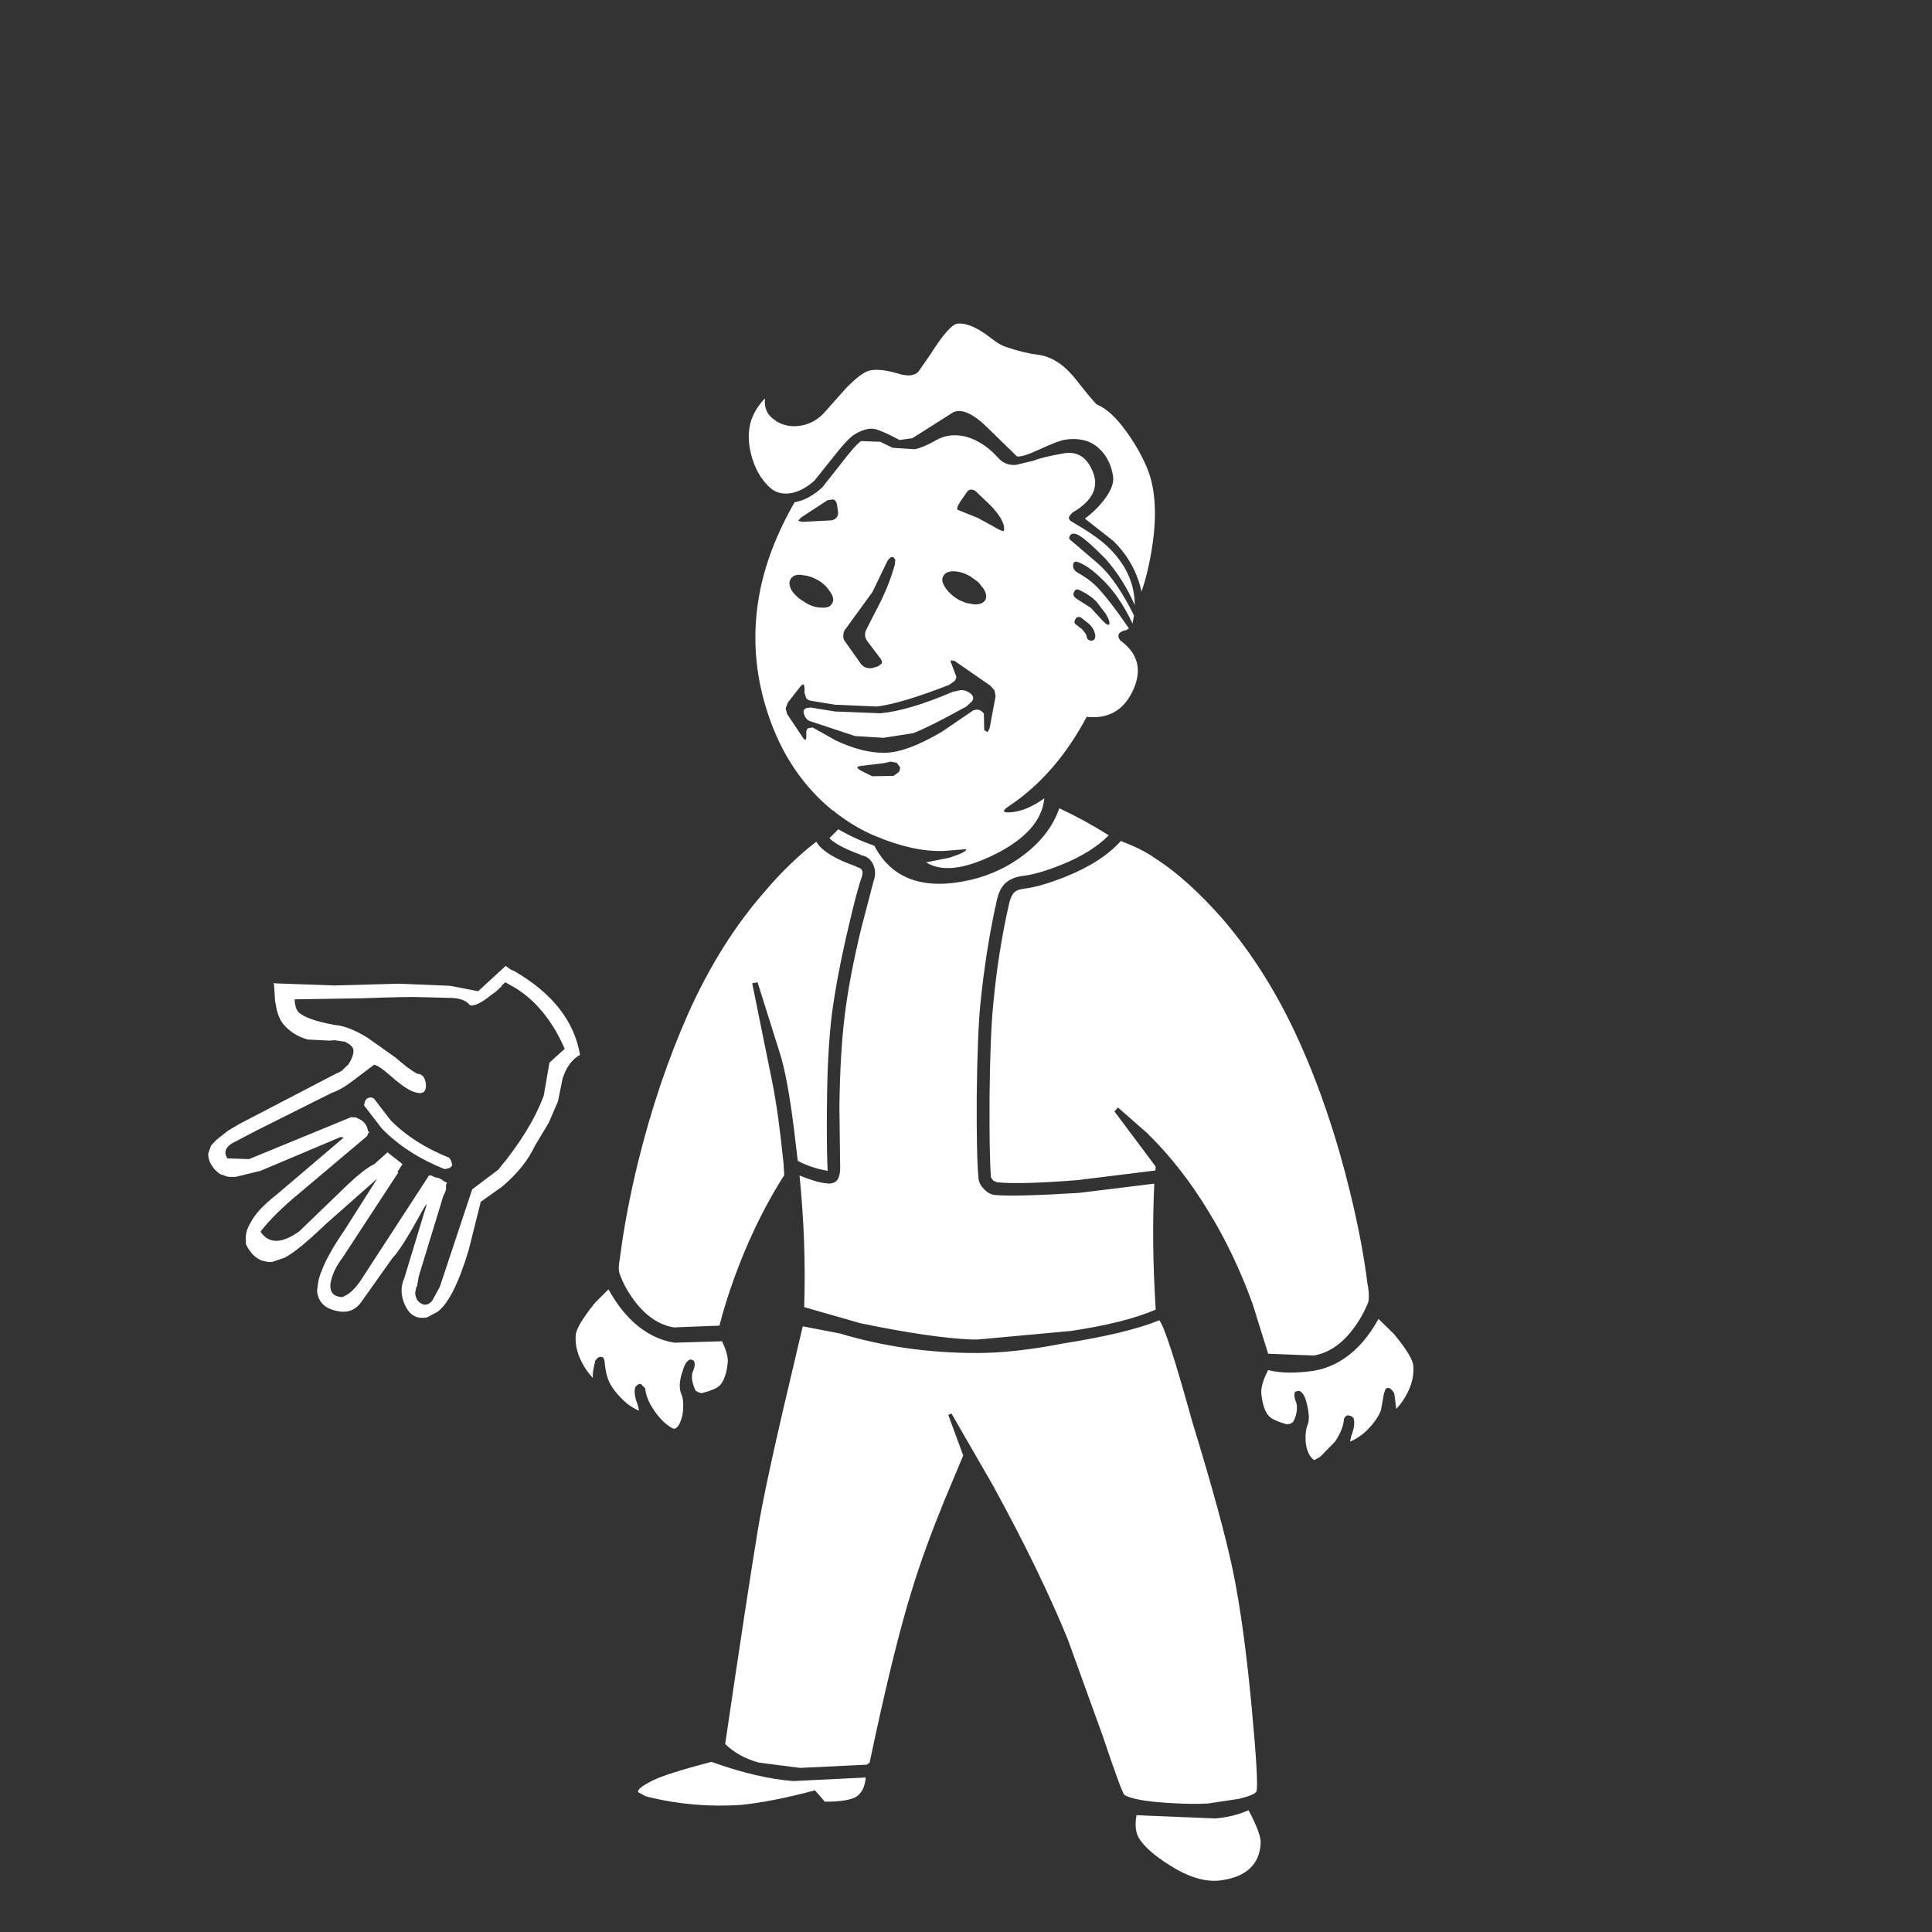 <?xml version="1.0" encoding="utf-8"?><svg id="Perception" image-rendering="auto" baseProfile="basic" version="1.1" x="0px" y="0px" width="240" height="240" xmlns="http://www.w3.org/2000/svg" xmlns:xlink="http://www.w3.org/1999/xlink"><rect width="100%" height="100%" fill="#333333" stroke="none"/><g id="Scene-1f1r1" overflow="visible"><g id="Symbol-2"><path fill="#FFF" stroke="none" d="M155.103,224.873 Q153.07,225.757 150.904,225.89 L141.18,225.492 Q140.87,227.216 141.445,228.277 142.417,229.912 145.335,231.724 148.871,233.979 151.699,233.581 156.385,232.918 156.606,228.984 156.694,227.879 155.103,224.873 M88.361,218.862 Q82.659,220.365 81.024,221.205 79.167,222.133 79.256,222.619 L80.14,223.105 80.582,223.238 Q86.195,224.608 92.074,224.21 95.919,223.813 101.09,222.442 L101.223,222.398 101.311,222.487 102.461,223.813 Q105.466,223.813 106.439,223.15 107.411,222.442 107.544,220.807 L98.571,221.249 Q94.195,220.94 88.361,218.862 M73.996,161.756 L73.731,162.065 Q71.565,164.806 71.521,165.866 71.388,167.458 72.228,169.137 72.802,170.286 73.642,171.17 73.598,170.463 73.863,169.402 L73.907,169.226 73.907,169.093 Q74.305,168.474 74.703,168.563 75.012,168.563 75.101,169.093 L75.101,169.137 Q75.233,170.552 75.543,171.347 75.985,172.496 77.178,173.69 78.195,174.751 79.388,175.237 L79.211,174.485 Q78.637,173.027 78.946,172.275 L79.167,172.054 Q79.388,171.878 79.609,171.922 L80.14,172.452 Q80.272,173.778 81.245,175.193 82.04,176.386 83.013,177.093 83.543,177.491 83.808,177.491 84.294,177.27 84.56,176.519 84.869,175.767 84.869,174.795 84.913,173.778 84.648,173.204 84.162,172.099 84.825,170.242 85.178,169.005 85.797,168.872 L86.151,169.005 Q86.504,169.447 86.018,170.507 85.797,171.48 86.416,172.762 L86.814,172.983 87.212,173.071 87.3,173.027 Q88.847,172.629 89.377,172.143 90.173,171.347 90.394,169.358 90.527,168.342 89.687,166.618 L83.764,166.795 Q81.024,166.353 78.725,164.275 76.913,162.596 75.587,160.165 L73.996,161.756 M144.009,164.01 Q140.031,165.645 131.854,166.927 125.975,168.076 121.29,168.076 112.406,168.076 104.317,165.645 L99.72,164.761 97.245,175.281 Q94.947,185.182 94.151,190 92.869,197.735 90.085,216.652 91.72,218.243 94.239,218.951 L99.367,219.614 107.676,219.216 108.03,218.951 Q111.035,204.63 113.378,197.204 114.837,192.475 117.268,186.508 L119.654,180.806 117.798,175.767 118.196,175.59 123.367,184.563 Q129.157,195.127 132.649,203.657 L136.981,215.636 Q139.323,222.619 139.677,222.973 140.87,223.68 144.804,223.945 147.987,224.166 150.064,224.034 L153.909,223.459 Q155.898,222.973 156.075,222.531 156.385,221.735 155.501,212.232 154.528,201.757 153.158,195.127 151.832,188.762 148.119,176.651 144.893,165 144.009,164.01 M106.439,107.699 L106.306,107.611 Q102.903,106.417 101.709,105.003 L101.4,104.561 Q98.129,107.08 95.079,110.661 89.466,117.025 85.488,125.91 81.687,134.484 79.211,144.562 77.753,150.617 77.046,155.966 L77.001,156.363 Q76.736,157.689 77.001,158.308 77.62,160.032 78.902,161.712 81.024,164.452 83.72,164.894 L89.377,164.673 Q90.04,161.977 91.278,158.573 93.576,152.297 96.759,147.037 L97.422,145.976 97.333,144.518 Q96.715,138.33 95.919,134.352 L93.444,122.153 94.107,122.02 97.024,131.302 Q98.041,134.882 98.88,142.352 L99.101,144.208 Q100.781,145.092 102.814,145.446 L102.77,144.341 Q102.682,141.601 102.726,137.446 102.77,130.551 103.345,125.954 103.963,121.269 105.378,115.257 106.483,110.484 107.057,108.937 107.323,108.053 106.792,107.832 L106.439,107.699 M104.14,103.014 L103.035,104.119 Q103.963,105.091 106.836,106.152 L106.881,106.196 107.455,106.373 Q108.251,106.727 108.56,107.611 108.87,108.495 108.516,109.467 L106.969,115.39 Q105.51,121.445 104.936,126.131 104.361,130.772 104.273,137.49 L104.361,144.385 Q104.45,146.197 103.919,146.684 103.477,147.126 102.593,146.993 101.356,146.86 99.322,146.021 100.162,154.419 99.897,162.375 L106.836,164.364 Q115.544,166.176 120.671,166.397 L121.467,166.397 133.047,165.336 Q139.81,164.319 143.567,162.684 143.036,154.286 143.39,147.037 L134.019,148.186 Q126.108,148.673 123.677,148.452 122.925,148.407 122.262,147.744 121.643,147.126 121.555,146.418 121.29,143.59 121.334,136.12 121.422,128.517 121.776,124.805 122.483,117.821 123.809,111.942 124.119,110.44 124.87,109.732 125.666,108.981 127.08,108.804 128.804,108.627 131.721,107.478 135.611,105.931 137.732,103.765 134.727,101.865 131.588,100.406 130.483,103.633 127.301,106.108 124.34,108.406 120.627,109.29 111.875,111.324 108.604,105.047 106.35,104.296 104.14,103.014 M135.787,58.681 Q134.727,55.941 132.251,56.295 129.467,56.781 128.406,57.223 L126.196,57.753 Q124.87,57.842 124.03,56.913 122.218,54.88 120.052,54.261 117.975,53.731 116.339,54.659 114.704,55.587 113.643,55.808 L110.903,55.632 109.356,54.88 106.969,54.792 Q106.306,55.19 104.317,57.797 L102.151,60.538 Q100.472,62.085 98.704,62.394 95.344,68.273 94.328,73.842 92.958,81.312 95.389,88.649 97.864,96.163 103.477,100.716 L103.521,100.671 103.787,100.937 Q106.262,102.837 108.737,103.854 113.466,105.843 117.223,105.71 L120.008,105.489 Q120.141,105.843 117.931,106.55 L115.058,107.125 Q117.886,108.937 123.544,106.152 129.334,103.279 129.732,99.169 127.566,100.716 125.71,100.892 123.898,101.069 125.4,100.097 131.191,96.207 134.992,89.047 139.014,89.489 140.738,85.776 142.506,81.975 139.147,79.544 138.66,78.837 139.279,78.483 139.589,78.306 139.986,78.262 L140.075,78.129 140.252,78.085 Q137.688,74.328 136.097,72.737 135.169,71.853 133.887,71.146 133.224,70.748 133.312,70.173 133.356,69.643 133.887,69.82 135.124,70.218 136.848,71.897 139.014,73.93 140.694,77.466 L140.87,76.45 Q138.705,72.118 136.583,70.173 L133.135,67.212 Q132.649,66.947 132.914,66.549 133.135,66.151 133.754,66.372 134.638,66.682 137.334,69.422 139.589,71.986 140.959,75.168 140.959,71.013 137.423,67.742 136.008,66.461 133.18,64.825 132.605,64.516 132.87,64.074 L133.224,63.676 Q136.892,61.554 135.787,58.681 M133.798,74.417 Q133.18,74.019 133.401,73.577 133.622,73.091 134.019,73.267 135.39,73.886 136.229,74.77 L137.379,76.273 Q137.865,77.113 137.821,77.466 137.732,77.908 136.937,77.069 L135.522,75.522 133.798,74.417 M133.754,77.643 Q133.312,77.422 133.577,76.936 133.798,76.494 134.285,76.715 L135.345,77.555 Q135.92,78.129 136.053,78.881 136.097,79.544 135.611,79.588 135.08,79.588 134.992,79.102 134.948,78.704 134.373,78.129 L133.754,77.643 M103.919,64.295 Q103.654,64.604 103.212,64.648 L99.676,64.825 99.146,64.693 99.499,64.295 102.814,62.129 103.521,62.041 Q103.875,62.173 103.963,62.615 L104.096,63.499 Q104.184,63.941 103.919,64.295 M99.543,71.411 L99.72,71.455 Q100.604,71.499 101.621,72.074 102.372,72.516 102.814,73.091 L103.168,73.577 Q103.742,74.461 103.345,74.991 103.035,75.566 102.019,75.477 101.002,75.477 99.985,74.814 98.925,74.196 98.35,73.356 97.864,72.472 98.217,71.941 98.571,71.323 99.543,71.411 M104.759,78.925 Q104.759,78.483 104.98,78.218 L108.383,73.533 110.107,69.952 Q110.505,69.113 110.947,69.201 L111.212,69.51 111.168,70.129 Q110.505,72.472 109.444,74.638 L107.632,78.174 Q107.234,78.969 107.765,79.676 L109.4,81.842 Q109.621,82.152 109.533,82.417 L109.091,82.77 108.339,82.991 Q107.499,83.124 106.969,82.505 L104.936,79.632 Q104.715,79.323 104.759,78.925 M123.102,62.836 Q125.003,64.869 124.693,65.974 124.428,66.019 123.411,65.4 L121.467,64.339 118.947,63.322 Q118.77,63.057 119.389,62.173 L120.008,61.289 Q120.406,60.538 121.157,60.98 L123.102,62.836 M118.417,70.969 L118.505,70.969 Q119.566,71.013 120.583,71.632 L121.555,72.339 122.174,73.135 Q122.704,73.975 122.395,74.549 121.997,75.124 121.025,75.08 L120.008,74.903 119.168,74.549 118.947,74.417 Q117.886,73.754 117.356,72.87 116.826,72.03 117.223,71.499 117.533,70.969 118.417,70.969 M118.152,82.019 L118.594,82.107 123.058,85.201 123.544,85.776 123.677,86.483 122.925,90.505 122.66,90.947 122.262,90.682 122.218,88.649 Q121.688,87.942 120.892,88.251 L117.002,90.903 Q112.582,93.511 109.886,93.511 107.146,93.555 103.787,91.964 L100.958,90.373 100.383,90.461 Q100.118,90.682 100.162,91.036 L100.162,91.434 Q100.162,92.273 99.72,91.61 L97.775,88.693 97.599,87.986 97.864,87.279 99.455,85.246 Q99.676,84.98 99.853,85.025 L99.941,85.467 99.941,86.085 100.162,86.748 Q100.427,87.014 100.781,87.058 L103.742,87.544 108.914,87.765 Q111.919,87.411 117.931,85.069 L118.594,84.583 Q118.903,84.185 118.726,83.875 L118.196,82.461 Q118.019,82.152 118.152,82.019 M110.638,94.616 L111.389,94.749 111.787,95.279 Q111.875,95.633 111.61,95.942 L110.991,96.384 108.339,96.428 106.836,95.677 106.483,95.367 Q106.527,95.191 106.925,95.146 L109.842,94.793 110.638,94.616 M120.538,86.13 Q119.964,85.688 119.301,85.732 L118.328,85.953 Q112.848,88.295 109.356,88.605 L103.742,88.384 100.737,87.898 Q99.632,87.898 99.853,88.649 100.118,89.489 100.737,89.621 L106.218,91.434 109.754,91.655 113.422,91.08 Q115.234,90.417 120.052,87.765 L120.759,87.102 Q121.113,86.572 120.538,86.13 M136.318,50.283 Q136.053,50.195 133.622,47.101 131.456,44.361 128.848,44.051 127.257,43.874 124.914,43.079 124.251,42.858 123.544,42.327 L122.351,41.443 Q120.273,40.029 118.903,40.206 117.886,40.383 115.588,44.007 L114.085,46.173 Q113.334,46.968 111.522,46.394 109.267,45.731 107.986,46.04 106.969,46.305 105.113,48.206 L102.593,51.035 Q101.267,52.626 99.367,52.891 L98.969,52.935 Q97.643,53.024 96.494,52.361 L96.007,52.007 Q94.858,51.123 95.035,49.488 93.93,50.593 93.355,52.096 92.692,54.04 93.311,56.471 93.974,59.035 95.61,60.538 96.715,61.554 98.35,61.245 99.809,60.936 101.179,59.698 L103.3,57.046 Q105.334,54.438 106.173,53.952 107.588,53.112 108.604,53.289 109.046,53.333 110.549,54.04 L111.743,54.659 113.334,54.438 118.417,51.212 Q120.052,50.46 122.925,53.377 L126.329,56.692 Q126.992,56.825 129.069,55.853 131.456,54.748 132.34,54.615 135.169,54.217 136.76,55.941 137.953,57.179 138.263,59.123 138.484,60.361 137.158,62.085 136.185,63.367 134.771,64.427 L138.263,67.168 Q141.003,69.82 141.799,73.488 142.638,71.102 143.125,67.919 144.097,61.599 142.329,57.753 141.357,55.587 139.942,53.643 138.042,50.991 136.318,50.283 M168.009,165.203 Q169.203,163.656 169.954,161.8 170.131,161.225 169.954,159.855 L169.866,159.457 Q169.247,154.374 167.7,148.054 165.269,138.02 161.423,129.446 157.49,120.694 151.876,114.152 147.589,109.29 143.788,106.815 L143.699,106.771 143.257,106.462 Q141.799,105.445 139.235,104.473 136.848,107.125 132.296,108.937 129.157,110.174 127.213,110.395 126.373,110.484 125.975,110.882 125.577,111.279 125.356,112.252 123.986,118.219 123.367,124.937 123.014,128.562 122.925,136.12 122.881,143.457 123.102,146.286 L123.367,146.639 123.809,146.86 Q126.638,147.17 133.887,146.595 L143.522,145.402 143.567,144.916 138.439,138.065 138.881,137.578 142.506,140.761 Q146.793,144.96 150.152,150.529 153.379,155.789 155.633,162.065 L157.534,168.165 163.191,168.386 Q165.888,167.944 168.009,165.203 M171.236,163.833 Q169.954,166.22 168.142,167.855 165.888,169.844 163.191,170.286 159.788,170.773 157.534,170.198 156.561,172.054 156.694,173.204 156.915,175.237 157.711,175.988 158.241,176.474 159.788,176.916 L159.876,176.916 160.274,176.872 160.628,176.651 Q161.247,175.502 161.07,174.397 160.628,173.292 160.893,172.894 L161.291,172.762 Q161.91,172.85 162.263,174.088 162.838,176.209 162.396,177.093 162.175,177.668 162.175,178.64 162.175,179.613 162.484,180.364 162.794,181.115 163.28,181.381 L164.031,180.939 165.843,179.082 Q166.816,177.668 166.948,176.342 L166.948,176.253 Q167.169,175.811 167.479,175.811 L167.921,175.944 168.098,176.121 168.142,176.121 168.142,176.165 Q168.407,176.961 167.877,178.331 L167.7,179.082 Q168.893,178.596 169.91,177.579 171.103,176.342 171.545,175.193 L171.943,172.983 171.987,172.983 Q172.031,172.496 172.385,172.408 172.739,172.364 173.136,172.983 L173.181,173.027 173.181,173.071 173.225,173.248 173.446,175.016 Q174.241,174.22 174.86,172.983 175.7,171.303 175.567,169.712 175.523,168.607 173.357,165.955 L173.092,165.645 171.236,163.833Z" vector-effect="non-scaling-stroke" stroke-width="1"/><path fill="#FFF" stroke="none" d="M33.995,122.285 L34.039,122.241 34.172,124.407 34.216,124.539 Q34.481,126.484 35.321,127.368 36.47,128.65 38.238,129.136 L40.978,129.269 41.465,129.225 41.597,129.225 42.835,129.401 43.321,129.667 Q43.851,130.02 43.896,130.418 43.984,131.125 43.277,132.23 L42.437,133.026 41.951,133.291 41.73,133.379 29.84,139.567 29.973,139.479 28.337,140.451 26.879,141.601 26.216,142.308 25.862,143.324 25.906,143.855 25.95,143.943 26.039,144.297 26.304,144.783 26.437,144.96 26.481,145.048 26.746,145.358 27.321,145.844 28.205,146.153 28.514,146.197 29.265,146.197 32.359,145.446 42.304,141.247 Q42.835,141.291 42.614,141.38 L34.304,148.452 Q31.917,150.308 31.122,151.899 30.415,153.048 30.547,154.153 L30.547,154.551 Q31.475,156.496 33.067,156.717 L33.288,156.761 33.818,156.761 35.365,156.231 Q37,155.391 40.404,152.12 L46.857,146.418 42.702,152.96 Q40.669,155.921 39.962,157.866 39.564,158.75 39.476,159.678 L39.387,160.341 Q39.564,162.33 41.686,162.817 43.719,163.347 44.868,161.756 L48.758,156.275 Q49.818,155.214 52.294,150.706 53.001,149.424 53.001,149.645 L50.216,158.794 Q49.509,160.386 50.305,162.109 51.144,164.01 53.045,163.656 L54.194,163.038 54.238,163.038 Q56.316,161.623 58.216,155.303 L59.719,149.291 62.283,147.479 Q65.156,145.092 66.438,142.352 L68.161,139.479 69.311,136.827 69.885,133.998 Q70.548,131.877 72.051,131.037 70.99,124.76 63.918,120.65 L63.432,120.429 62.813,119.987 59.41,123.125 59.056,123.081 59.145,123.081 55.918,122.462 49.553,122.197 41.553,122.418 34.083,122.153 34.083,122.064 34.039,122.153 34.039,122.064 33.995,122.153 33.995,122.285 M37.089,125.733 Q36.647,125.291 36.603,124.142 L44.956,124.009 Q51.056,123.788 52.47,123.876 L56.139,123.965 Q57.774,124.053 58.393,124.893 59.277,125.026 61.001,123.611 L61.62,123.169 62.371,122.462 62.283,122.462 62.769,122.02 64.095,122.771 Q65.686,123.788 66.88,125.114 68.824,127.236 70.15,130.285 L68.25,132.009 67.543,136.12 Q65.907,140.496 61.885,145.313 L58.658,147.744 54.636,159.855 53.664,161.623 Q53.001,162.33 52.338,161.933 51.719,161.623 51.586,160.783 L51.586,160.518 51.675,160.12 Q51.675,159.899 51.807,159.767 L52.028,158.529 55.078,148.54 Q55.52,147.789 55.388,147.258 L55.52,146.905 55.122,146.728 Q54.725,146.33 54.017,146.242 L53.575,146.021 53.266,146.021 53.178,146.197 44.78,159.104 Q43.675,160.739 42.481,161.137 40.713,161.004 41.111,159.148 41.42,157.734 42.525,156.275 L49.465,145.667 49.376,145.579 49.995,144.606 48.139,143.148 46.503,144.606 Q45.31,145.181 43.365,146.993 L37.177,152.96 Q33.906,155.303 32.359,153.004 34.039,150.794 37.442,148.01 L45.619,141.114 45.708,140.805 45.885,140.672 45.708,140.496 Q45.575,139.346 44.293,138.86 L44.161,138.772 44.072,138.816 43.63,138.772 30.945,143.987 28.249,143.899 Q27.409,142.617 29.398,141.733 31.696,140.496 35.277,138.728 L41.199,135.766 Q42.481,135.324 43.94,134.175 L46.459,132.274 Q47.034,132.319 48.669,133.777 50.481,135.368 51.542,135.678 52.957,136.12 52.912,134.794 52.824,133.424 51.807,133.379 50.702,132.761 49.155,131.39 L45.664,128.915 Q43.321,127.457 41.553,127.324 38.017,126.661 37.089,125.733 M45.752,136.385 Q45.443,136.473 45.31,136.915 L45.222,137.313 47.432,140.186 Q50.481,143.324 55.211,145.225 56.095,145.137 56.183,144.695 L56.006,144.12 55.785,143.811 Q51.365,142.043 48.537,139.17 L46.592,136.65 Q46.327,136.208 45.752,136.385Z" vector-effect="non-scaling-stroke" stroke-width="1"/></g></g></svg>